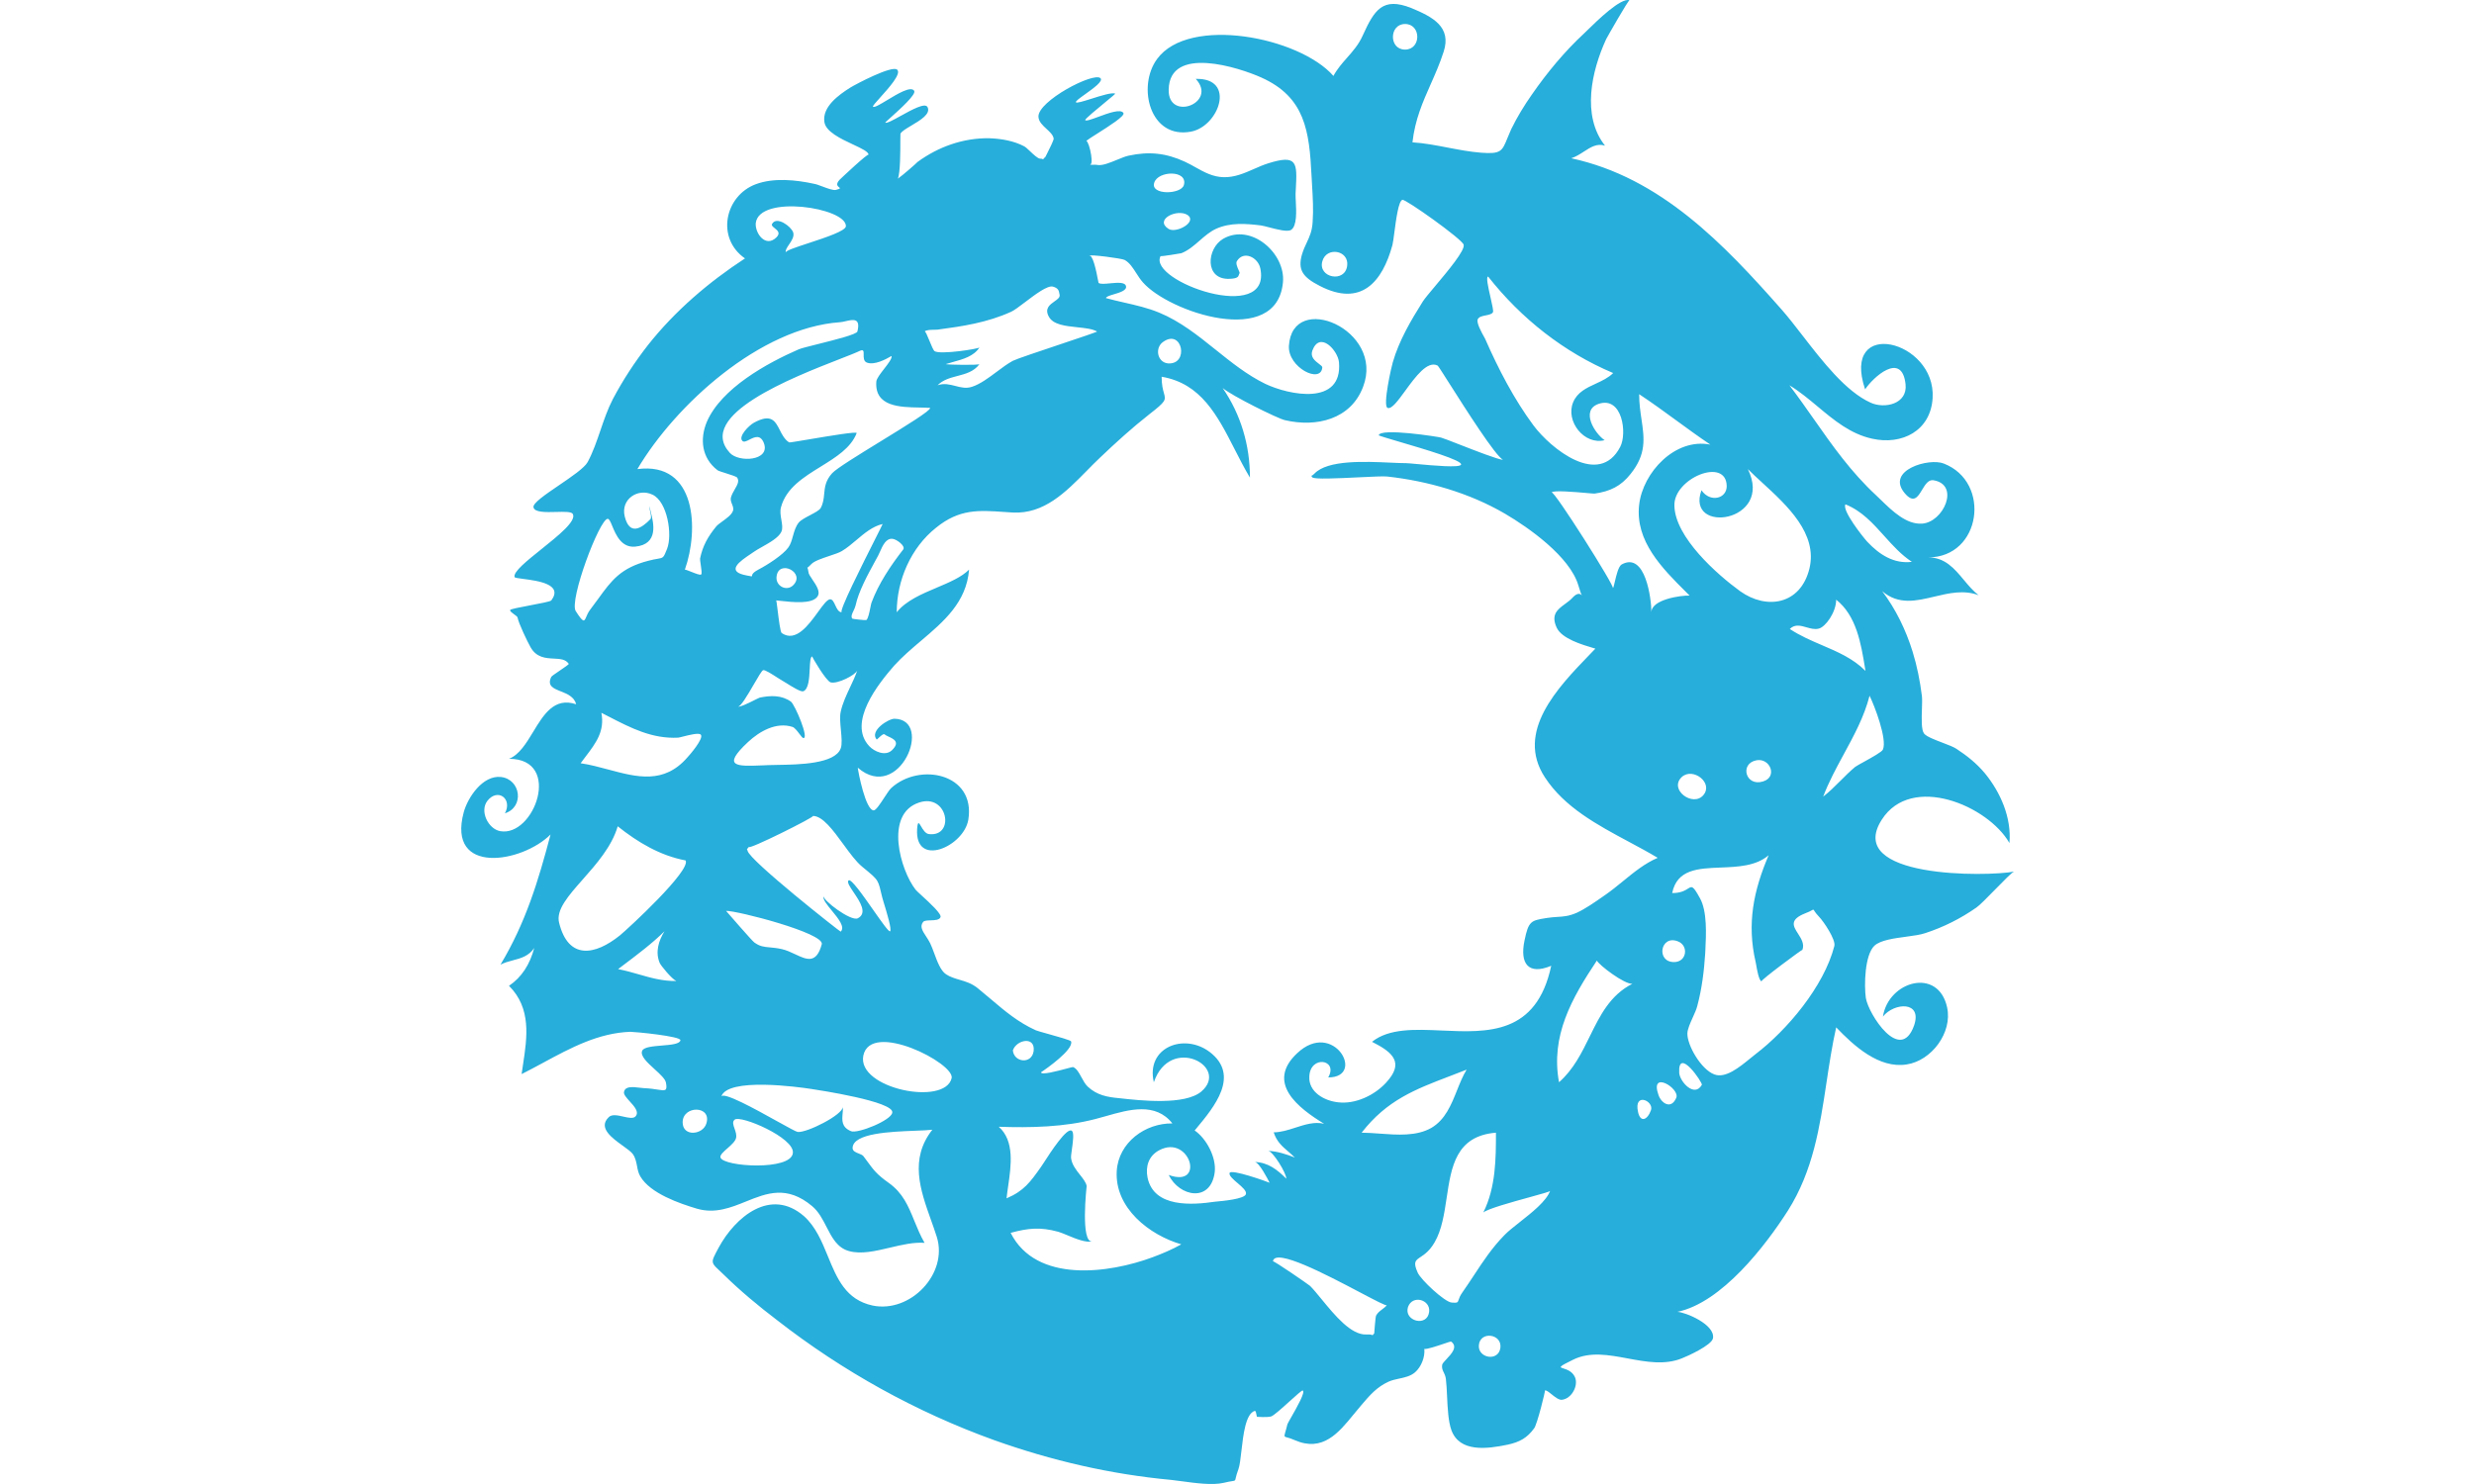 <svg width="295" height="177" viewBox="0 0 295 177" fill="none" xmlns="http://www.w3.org/2000/svg">
<path fill-rule="evenodd" clip-rule="evenodd" d="M239.605 100.546C237.039 96.078 227.926 92.229 224.386 97.759C219.88 104.784 236.947 104.573 240.167 103.956C239.928 104.019 238.915 105.055 237.893 106.101C236.971 107.045 236.042 107.995 235.668 108.244C233.766 109.572 231.73 110.589 229.563 111.297C228.984 111.495 228.153 111.607 227.278 111.725C225.811 111.922 224.222 112.136 223.502 112.801C222.351 113.907 222.263 117.491 222.484 119.039C222.794 120.942 226.598 126.914 228.235 122.313C229.253 119.349 225.846 119.57 224.519 121.251C225.183 117.004 231.111 115.323 232.173 120.145C232.836 123.154 230.315 126.516 227.351 126.958C224.032 127.489 221.024 124.702 218.945 122.534C218.455 124.724 218.123 126.92 217.794 129.101C216.992 134.41 216.204 139.622 213.193 144.389C210.539 148.548 205.318 155.361 200.01 156.467C200.983 156.511 204.522 157.971 204.257 159.608C204.124 160.449 201.16 161.776 200.585 161.997C198.518 162.846 196.291 162.432 194.093 162.024C191.821 161.601 189.579 161.185 187.578 162.174C185.836 163.032 185.909 163.055 186.432 163.221C186.826 163.345 187.476 163.551 187.799 164.254C188.241 165.271 187.401 166.82 186.251 166.952C185.886 167.001 185.414 166.622 185.004 166.293C184.669 166.023 184.375 165.787 184.215 165.846C184.304 165.802 183.286 169.917 182.932 170.359C182.092 171.509 181.207 171.996 179.791 172.306C177.27 172.836 174.04 173.235 173.067 170.58C172.69 169.536 172.617 167.979 172.549 166.532C172.513 165.771 172.479 165.04 172.403 164.431C172.345 164.085 172.238 163.864 172.141 163.667C172.016 163.41 171.911 163.194 171.961 162.794C171.988 162.63 172.217 162.387 172.484 162.102C173.085 161.464 173.879 160.619 173.022 160.007C172.991 159.991 172.649 160.106 172.197 160.259C171.362 160.541 170.153 160.949 169.837 160.891C169.926 161.865 169.483 163.015 168.731 163.679C168.189 164.14 167.513 164.285 166.837 164.43C166.41 164.522 165.984 164.613 165.59 164.785C164.17 165.43 163.337 166.409 162.356 167.561L162.272 167.66C161.986 167.988 161.704 168.335 161.418 168.685C159.622 170.888 157.718 173.225 154.397 171.775C153.621 171.42 153.279 171.454 153.191 171.32C153.103 171.187 153.269 170.888 153.512 169.872C153.536 169.788 153.721 169.465 153.966 169.035C154.622 167.886 155.712 165.975 155.326 165.846C155.225 165.826 154.544 166.441 153.783 167.129C152.876 167.948 151.854 168.871 151.565 168.943C151.123 169.076 149.884 168.987 149.884 168.987C149.87 168.987 149.855 168.906 149.836 168.799C149.797 168.579 149.738 168.25 149.619 168.28C148.533 168.611 148.249 171.101 148.024 173.074C147.919 173.995 147.827 174.803 147.672 175.225C147.314 176.166 147.364 176.449 147.248 176.563C147.135 176.673 146.864 176.622 145.903 176.862C144.577 177.168 142.597 176.9 140.969 176.678C140.478 176.612 140.02 176.549 139.62 176.508C132.453 175.845 125.375 174.208 118.562 171.775C109.227 168.412 100.467 163.546 92.636 157.441C90.424 155.759 88.301 153.99 86.31 152.043C85.496 151.252 85.075 150.946 84.999 150.57C84.927 150.211 85.171 149.787 85.69 148.814C87.681 145.141 91.884 141.602 95.866 145.053C97.271 146.316 98.004 148.1 98.725 149.857C99.799 152.472 100.849 155.027 104.05 155.715C108.563 156.644 113.076 151.91 111.704 147.531C111.493 146.861 111.252 146.186 111.01 145.508C109.734 141.925 108.421 138.241 111.173 134.745C110.695 134.803 109.969 134.832 109.127 134.865C106.152 134.981 101.73 135.154 101.661 136.913C101.661 137.297 102.035 137.442 102.393 137.582C102.613 137.668 102.827 137.751 102.944 137.886C103.136 138.138 103.3 138.363 103.451 138.568C104.17 139.549 104.562 140.083 105.953 141.071C107.669 142.284 108.316 143.873 109.02 145.6C109.369 146.455 109.731 147.344 110.244 148.238C108.956 148.139 107.535 148.475 106.124 148.808C104.385 149.219 102.66 149.627 101.219 149.212C99.831 148.826 99.204 147.604 98.558 146.344C98.093 145.435 97.617 144.507 96.839 143.858C93.832 141.335 91.427 142.306 88.955 143.304C87.136 144.038 85.281 144.787 83.124 144.168C81.045 143.549 77.55 142.354 76.355 140.319C76.125 139.942 76.043 139.516 75.96 139.082C75.868 138.6 75.774 138.108 75.471 137.665C75.281 137.387 74.813 137.051 74.285 136.671C72.965 135.723 71.268 134.505 72.595 133.241C72.963 132.873 73.666 133.031 74.331 133.18C74.945 133.319 75.525 133.449 75.78 133.152C76.245 132.636 75.641 131.97 75.093 131.364C74.7 130.93 74.335 130.527 74.409 130.232C74.549 129.53 75.443 129.636 76.248 129.732C76.457 129.757 76.66 129.781 76.842 129.79C77.507 129.816 78.028 129.899 78.425 129.962C79.347 130.108 79.594 130.147 79.408 129.126C79.332 128.689 78.708 128.12 78.06 127.53C77.201 126.748 76.299 125.927 76.577 125.321C76.775 124.881 77.859 124.792 78.921 124.703C79.994 124.615 81.044 124.527 81.133 124.083C81.266 123.596 75.692 123.065 75.161 123.065C71.34 123.205 68.047 124.984 64.776 126.751C63.918 127.214 63.062 127.677 62.198 128.109C62.25 127.731 62.308 127.347 62.367 126.961C62.856 123.73 63.381 120.266 60.694 117.579C62.198 116.562 63.172 115.057 63.703 113.067C63.041 114.045 62.099 114.293 61.156 114.542C60.648 114.676 60.141 114.81 59.676 115.057C62.685 110.058 64.189 105.059 65.649 99.529C62.242 102.935 53.261 104.44 55.297 96.874C55.783 95.105 57.553 92.45 59.721 92.671C62.11 92.937 62.552 96.255 60.207 97.007C61.136 95.282 59.367 93.954 58.128 95.503C57.155 96.742 58.217 98.865 59.632 99.131C63.703 99.883 67.109 90.504 60.694 90.504C61.916 90.025 62.748 88.653 63.585 87.274C64.838 85.208 66.102 83.125 68.702 84C68.477 83.101 67.62 82.759 66.859 82.455C65.971 82.1 65.214 81.798 65.738 80.726C65.779 80.643 66.26 80.316 66.749 79.983C67.301 79.608 67.864 79.225 67.817 79.178C67.454 78.624 66.786 78.59 66.044 78.551C65.068 78.501 63.964 78.444 63.26 77.187C62.862 76.479 61.844 74.356 61.712 73.648C61.692 73.55 61.507 73.416 61.31 73.276C61.065 73.099 60.802 72.91 60.827 72.763C60.827 72.653 61.993 72.432 63.189 72.206C64.392 71.979 65.627 71.746 65.738 71.613C67.184 69.673 64.111 69.272 62.401 69.049C61.809 68.972 61.38 68.916 61.358 68.826C61.173 68.212 62.826 66.888 64.572 65.489C66.6 63.863 68.755 62.137 68.303 61.304C68.149 61.014 67.274 61.037 66.32 61.062C65.094 61.094 63.738 61.13 63.614 60.508C63.499 60.025 65.036 58.979 66.65 57.881C68.138 56.868 69.691 55.811 70.073 55.111C70.703 53.941 71.15 52.633 71.6 51.316C72.035 50.044 72.473 48.764 73.082 47.59C74.276 45.333 75.692 43.166 77.284 41.13C80.514 37.06 84.496 33.654 88.831 30.822C85.336 28.389 86.442 23.346 90.114 21.974C92.238 21.178 94.892 21.443 97.105 21.93C97.319 21.963 97.67 22.095 98.05 22.237C98.688 22.477 99.41 22.749 99.715 22.638C100.261 22.496 100.197 22.447 100.055 22.338C99.887 22.209 99.609 21.996 100.113 21.443C100.201 21.355 103.582 18.15 103.564 18.475C103.594 18.11 102.749 17.716 101.727 17.238C100.271 16.558 98.455 15.71 98.299 14.541C98.034 12.728 100.024 11.312 101.352 10.471C102.06 10.029 106.351 7.773 106.97 8.304C107.528 8.773 105.983 10.489 104.944 11.642C104.417 12.227 104.02 12.668 104.095 12.728C104.253 12.868 104.954 12.444 105.784 11.943C107.046 11.18 108.605 10.238 109.005 10.825C109.297 11.247 107.259 13.072 106.185 14.033C105.794 14.383 105.531 14.618 105.555 14.63C105.75 14.736 106.519 14.31 107.403 13.821C108.727 13.089 110.306 12.215 110.598 12.772C111.018 13.583 109.74 14.341 108.665 14.979C108.04 15.35 107.482 15.681 107.369 15.957C107.357 15.979 107.357 16.27 107.357 16.707C107.357 18.017 107.357 20.647 107.059 21.31C107.59 20.956 109.448 19.32 109.404 19.32C111.881 17.506 114.845 16.444 117.942 16.488C119.358 16.532 120.906 16.798 122.145 17.462C122.301 17.548 122.551 17.783 122.824 18.04C123.251 18.441 123.734 18.895 124.003 18.921C124.224 18.921 124.313 18.966 124.401 19.01C124.401 18.947 124.446 18.907 124.534 18.826C124.571 18.793 124.615 18.752 124.667 18.7C124.655 18.712 124.725 18.573 124.833 18.359C125.12 17.79 125.672 16.693 125.64 16.532C125.578 16.1 125.191 15.744 124.79 15.376C124.329 14.953 123.85 14.514 123.826 13.922C123.738 12.064 130.374 8.569 131.214 9.321C131.589 9.669 130.379 10.533 129.403 11.232C128.764 11.689 128.225 12.074 128.295 12.197C128.374 12.336 129.203 12.073 130.149 11.774C131.308 11.407 132.643 10.984 132.984 11.179C133 11.195 132.522 11.589 131.911 12.093C130.835 12.979 129.344 14.207 129.401 14.32C129.489 14.479 130.151 14.236 130.946 13.942C132.141 13.501 133.639 12.949 133.957 13.48C134.174 13.82 132.272 15.024 130.866 15.915C130.26 16.299 129.746 16.625 129.533 16.798C129.932 16.975 130.551 20.116 129.843 19.541C130.001 19.672 130.19 19.663 130.402 19.652C130.546 19.645 130.699 19.638 130.861 19.674C131.439 19.784 132.377 19.397 133.227 19.046C133.743 18.834 134.226 18.634 134.577 18.567C137.01 18.037 139.045 18.258 141.257 19.275C141.701 19.478 142.124 19.714 142.543 19.948C143.585 20.53 144.609 21.102 145.903 21.134C147.223 21.163 148.361 20.664 149.508 20.16C150.052 19.921 150.598 19.681 151.167 19.497C154.735 18.363 154.679 19.42 154.513 22.554C154.504 22.723 154.494 22.899 154.485 23.08C154.475 23.3 154.492 23.624 154.511 23.998C154.574 25.207 154.664 26.943 153.954 27.416C153.525 27.692 152.307 27.372 151.35 27.12C150.928 27.009 150.557 26.912 150.327 26.885C148.557 26.664 146.699 26.531 145.018 27.283C144.278 27.621 143.66 28.161 143.042 28.7C142.366 29.29 141.691 29.879 140.859 30.203C140.726 30.247 138.382 30.601 138.382 30.557C136.833 33.521 151.654 38.786 150.282 32.017C150.017 30.69 148.292 29.849 147.495 31.132C147.327 31.384 147.532 31.85 147.682 32.191C147.769 32.388 147.837 32.543 147.805 32.592C147.767 32.649 147.747 32.71 147.728 32.771C147.656 32.995 147.583 33.221 146.61 33.256C143.602 33.388 143.867 29.628 145.858 28.477C149.176 26.575 153.291 30.203 152.981 33.654C152.273 41.573 139.355 37.237 136.258 33.654C135.979 33.342 135.737 32.964 135.495 32.587C135.085 31.945 134.675 31.306 134.09 30.999C133.78 30.822 129.843 30.291 129.799 30.513C130.304 30.152 130.751 32.5 130.922 33.401C130.96 33.604 130.985 33.734 130.993 33.742C131.194 33.907 131.756 33.852 132.36 33.794C133.22 33.712 134.163 33.621 134.267 34.14C134.372 34.637 133.535 34.886 132.823 35.099C132.33 35.246 131.896 35.375 131.878 35.556C132.587 35.752 133.312 35.918 134.04 36.084C135.446 36.404 136.864 36.728 138.205 37.282C140.722 38.317 142.839 40.015 144.962 41.718C146.83 43.217 148.703 44.719 150.858 45.776C153.733 47.147 160.104 48.43 159.662 43.21C159.529 41.794 157.361 39.405 156.476 41.838C156.214 42.597 156.836 43.067 157.278 43.4C157.506 43.573 157.686 43.709 157.671 43.829C157.494 45.82 153.556 43.829 153.689 41.263C154.087 34.627 165.147 39.317 162.537 46.13C161.077 50.023 156.963 50.996 153.202 50.111C152.348 49.917 146.923 47.233 145.792 46.282C147.96 49.447 149.044 53.104 149.044 56.969C148.384 55.863 147.796 54.712 147.218 53.578C145.158 49.544 143.211 45.73 138.514 44.935C138.514 45.914 138.673 46.485 138.786 46.89C139.02 47.729 139.054 47.852 137.054 49.404C134.975 51.041 133.073 52.766 131.17 54.58C130.636 55.082 130.107 55.621 129.571 56.166C127.088 58.691 124.477 61.346 120.729 61.127C120.402 61.107 120.083 61.085 119.773 61.064C116.688 60.85 114.389 60.69 111.616 62.941C108.607 65.33 106.926 69.224 106.926 73.028C108.016 71.648 109.901 70.851 111.71 70.086C113.207 69.453 114.652 68.842 115.553 67.941C115.239 71.833 112.542 74.122 109.816 76.435C108.701 77.382 107.58 78.333 106.616 79.399C104.803 81.478 100.998 86.168 103.652 88.999C104.227 89.619 105.555 90.238 106.351 89.486C107.358 88.512 106.582 88.15 105.955 87.858C105.757 87.765 105.573 87.68 105.466 87.584C105.348 87.466 104.994 87.8 104.758 88.023C104.64 88.134 104.552 88.218 104.537 88.203C103.652 87.186 105.909 85.726 106.661 85.726C111.394 85.814 107.236 95.857 102.281 91.565C102.325 92.052 103.21 96.653 104.183 96.653C104.448 96.653 104.968 95.858 105.446 95.126C105.766 94.637 106.068 94.176 106.262 93.999C109.625 90.902 116.349 92.229 115.465 97.759C114.934 100.989 109.05 103.555 109.359 98.865C109.431 97.887 109.567 98.118 109.822 98.552C110.041 98.924 110.347 99.444 110.775 99.485C113.916 99.838 113.031 94.574 109.581 95.724C105.422 97.096 107.369 103.82 109.182 106.121C109.27 106.234 109.563 106.502 109.934 106.842C110.872 107.701 112.305 109.014 112.147 109.395C111.999 109.739 111.468 109.755 110.972 109.77C110.577 109.782 110.205 109.793 110.067 109.97C109.655 110.509 109.994 111.026 110.414 111.668C110.58 111.92 110.758 112.192 110.908 112.492C111.083 112.854 111.241 113.283 111.403 113.72C111.774 114.724 112.163 115.777 112.81 116.208C113.314 116.537 113.859 116.697 114.421 116.861C115.144 117.072 115.893 117.292 116.615 117.889C117.141 118.314 117.645 118.742 118.141 119.163C119.812 120.583 121.401 121.933 123.517 122.888C123.66 122.952 124.239 123.113 124.924 123.304C126.141 123.642 127.691 124.074 127.719 124.215C128.029 125.189 124.755 127.489 124.136 127.887C124.103 128.277 126.123 127.737 127.233 127.439C127.634 127.332 127.917 127.256 127.941 127.268C128.369 127.419 128.654 127.944 128.95 128.489C129.175 128.902 129.406 129.327 129.71 129.613C130.816 130.63 132.011 130.852 133.471 130.984L133.543 130.992C135.967 131.262 141.277 131.852 143.248 130.188C146.699 127.224 139.532 123.375 137.585 129.082C136.612 124.968 141.125 123.154 144.221 125.454C147.927 128.255 144.793 132.02 142.624 134.626C142.566 134.696 142.508 134.765 142.452 134.833C143.867 135.807 145.062 138.063 144.841 139.833C144.354 143.46 140.638 142.752 139.355 140.142C143.779 141.735 141.877 135.276 138.249 137.178C136.966 137.842 136.568 139.125 136.833 140.452C137.585 144.08 142.186 143.726 144.885 143.328C144.919 143.324 144.969 143.32 145.032 143.314C145.779 143.247 148.353 143.014 148.557 142.443C148.696 142.073 148.121 141.581 147.559 141.102C147.047 140.665 146.547 140.238 146.61 139.921C146.699 139.346 151.212 140.983 151.388 141.071C151.167 140.629 150.15 138.638 149.619 138.594C151.211 138.638 152.318 139.523 153.379 140.585C153.379 139.883 151.77 137.311 151.225 137.267C152.326 137.314 153.384 137.666 154.397 138.063C154.128 137.794 153.858 137.562 153.599 137.338C152.878 136.717 152.233 136.161 151.875 135.055C152.731 135.055 153.595 134.777 154.46 134.498C155.607 134.129 156.757 133.759 157.892 134.037C154.839 132.179 150.902 129.17 154.662 125.631C158.998 121.517 162.935 128.507 158.379 128.507C159.617 126.339 156.211 125.808 156.122 128.418C156.034 130.276 157.936 131.294 159.529 131.471C161.608 131.736 163.909 130.63 165.28 129.126C167.448 126.781 166.165 125.543 163.599 124.26C165.638 122.632 168.728 122.77 171.949 122.914C177.395 123.158 183.216 123.419 184.968 115.19C182.225 116.34 181.207 114.925 181.782 112.182C182.258 109.844 182.565 109.794 184.362 109.502L184.481 109.483C184.953 109.409 185.346 109.385 185.713 109.362C186.447 109.316 187.076 109.277 188.02 108.864C189.05 108.388 190.187 107.593 191.144 106.924C191.256 106.846 191.365 106.77 191.471 106.696C192.169 106.21 192.846 105.657 193.527 105.101C194.833 104.034 196.153 102.956 197.665 102.316C196.575 101.66 195.411 101.037 194.23 100.404C190.473 98.392 186.538 96.283 184.215 92.716C180.652 87.288 185.781 81.977 189.499 78.126C189.751 77.865 189.996 77.611 190.232 77.364C190.16 77.342 190.084 77.32 190.005 77.296C188.627 76.887 186.259 76.183 185.631 74.886C184.887 73.301 185.728 72.686 186.614 72.037C186.94 71.799 187.272 71.556 187.534 71.259C188.153 70.595 188.507 70.861 188.64 71.037C188.551 70.905 188.418 70.551 188.197 69.799C187.18 66.392 182.313 62.941 179.437 61.26C175.19 58.783 170.235 57.367 165.413 56.836C165 56.785 163.595 56.853 162.017 56.931C159.541 57.052 156.638 57.195 156.476 56.925C156.41 56.806 156.36 56.766 156.336 56.754C156.377 56.755 156.499 56.725 156.742 56.482C158.315 54.837 162.778 55.042 165.81 55.181C166.529 55.214 167.169 55.243 167.669 55.243C167.85 55.243 168.354 55.29 169.006 55.35C170.9 55.525 174.052 55.815 174.217 55.42C174.436 54.92 169.884 53.581 166.881 52.697C165.635 52.33 164.655 52.042 164.395 51.925C164.572 50.996 171.518 52.102 171.828 52.191C172.031 52.238 172.884 52.571 173.949 52.987C175.899 53.749 178.558 54.788 179.216 54.845C178.269 54.309 174.822 48.884 172.844 45.772C172.05 44.523 171.493 43.646 171.43 43.608C170.217 42.963 168.778 44.937 167.562 46.606C166.692 47.799 165.936 48.836 165.457 48.651C164.838 48.43 165.944 43.608 166.077 43.21C166.829 40.6 168.244 38.211 169.66 35.954C169.88 35.61 170.46 34.92 171.146 34.103C172.666 32.291 174.71 29.856 174.527 29.185C174.35 28.522 167.625 23.744 167.227 23.832C166.758 23.957 166.466 26.179 166.257 27.77C166.17 28.431 166.097 28.983 166.032 29.23C164.838 33.609 162.316 36.662 157.361 34.096C155.282 33.034 154.751 32.15 155.237 30.38C155.403 29.819 155.611 29.374 155.812 28.946C156.149 28.226 156.465 27.552 156.52 26.442C156.624 25.025 156.539 23.58 156.454 22.151C156.431 21.751 156.407 21.353 156.388 20.956C156.122 15.648 155.636 11.577 150.371 9.233C147.805 8.082 139.443 5.339 139.355 10.693C139.266 14.541 145.239 12.285 142.584 9.41C147.407 9.277 145.372 15.028 142.054 15.692C137.099 16.665 135.55 10.294 137.983 7.021C141.788 1.844 154.928 4.41 158.998 9.056C159.445 8.223 160.031 7.559 160.62 6.89C161.315 6.103 162.014 5.311 162.493 4.233C163.864 1.225 164.838 -0.412 168.289 0.959C170.855 2.021 173.111 3.216 172.138 6.18C171.685 7.585 171.133 8.83 170.59 10.055C169.646 12.185 168.73 14.25 168.421 16.975C169.83 17.066 171.215 17.331 172.607 17.599C173.925 17.852 175.25 18.106 176.606 18.214C178.963 18.398 179.113 18.03 179.735 16.497C179.86 16.189 180.004 15.834 180.189 15.426C180.897 13.966 181.738 12.595 182.667 11.268C184.481 8.657 186.56 6.136 188.905 3.968C188.995 3.883 189.124 3.757 189.284 3.6C190.46 2.449 193.29 -0.32 194.302 0.03C194.17 -0.014 191.648 4.41 191.515 4.676C189.79 8.436 188.551 13.789 191.382 17.373C190.429 17.065 189.671 17.556 188.861 18.081C188.393 18.384 187.907 18.699 187.357 18.877C198.019 21.178 205.54 29.097 212.486 36.972C213.249 37.841 214.069 38.901 214.937 40.023C217.337 43.125 220.102 46.7 223.059 48.032C224.696 48.784 227.483 48.209 227.218 45.82C226.775 41.838 223.325 45.024 222.396 46.439C219.476 37.768 230.846 40.555 230.447 47.457C230.226 51.394 226.775 53.12 223.236 52.324C220.653 51.756 218.707 50.131 216.756 48.502C215.666 47.593 214.575 46.682 213.37 45.953C214.407 47.318 215.362 48.679 216.305 50.022C218.54 53.207 220.705 56.292 223.723 59.092C223.904 59.262 224.092 59.445 224.288 59.635C225.628 60.936 227.312 62.571 229.164 62.455C231.73 62.322 233.766 57.809 230.536 57.279C229.933 57.187 229.556 57.813 229.191 58.42C228.672 59.282 228.176 60.107 227.085 58.783C224.873 56.084 230.005 54.58 231.775 55.288C237.482 57.5 236.243 66.481 229.917 66.481C231.929 66.481 233.05 67.827 234.168 69.168C234.722 69.832 235.274 70.495 235.933 70.993C234.165 70.325 232.388 70.748 230.652 71.161C228.48 71.678 226.373 72.179 224.431 70.507C226.068 72.674 227.262 75.152 228.058 77.718C228.589 79.443 228.943 81.213 229.164 82.983C229.212 83.343 229.192 83.932 229.171 84.571C229.132 85.735 229.087 87.067 229.43 87.495C229.712 87.855 230.694 88.229 231.624 88.583C232.298 88.84 232.944 89.086 233.279 89.309C234.562 90.15 235.668 91.034 236.641 92.185C238.544 94.485 239.871 97.538 239.605 100.546ZM156.321 56.75C156.321 56.749 156.326 56.749 156.336 56.754C156.325 56.754 156.32 56.751 156.321 56.75ZM151.211 137.267C151.216 137.267 151.221 137.267 151.225 137.267C151.221 137.267 151.216 137.267 151.211 137.267ZM240.181 103.953C240.176 103.954 240.171 103.955 240.167 103.956C240.172 103.954 240.176 103.953 240.181 103.953ZM157.671 31.176C158.157 29.362 160.9 29.849 160.635 31.707C160.369 33.786 157.14 33.123 157.671 31.176ZM167.536 2.862C169.483 2.862 169.483 5.915 167.536 5.915C165.59 5.915 165.634 2.862 167.536 2.862ZM138.691 40.777C140.992 39.14 141.832 43.52 139.266 43.343C137.983 43.21 137.674 41.484 138.691 40.777ZM139.311 27.283C137.629 26.177 140.372 24.85 141.611 25.646C142.806 26.487 140.195 27.902 139.311 27.283ZM141.169 22.062C140.859 23.213 137.143 23.301 137.629 21.797C138.072 20.337 141.655 20.249 141.169 22.062ZM104.616 105.089C104.345 104.623 103.887 104.266 102.812 103.378C102.092 102.795 101.333 101.755 100.561 100.698C99.342 99.027 98.093 97.317 96.928 97.317C97.414 97.317 89.008 101.52 89.318 100.989C89.185 101.166 89.097 101.254 89.053 101.254C89.084 101.286 89.093 101.317 89.111 101.379C89.119 101.405 89.128 101.437 89.141 101.475C89.362 102.626 100.201 111.164 100.246 111.12C100.796 110.569 99.959 109.552 99.193 108.619C98.604 107.903 98.057 107.238 98.211 106.873C98.034 107.315 101.44 109.926 102.281 109.527C103.47 108.919 102.532 107.532 101.792 106.437C101.348 105.781 100.976 105.23 101.175 105.015C101.45 104.715 102.883 106.759 104.141 108.555C105.11 109.937 105.976 111.172 106.13 111.076C106.369 110.905 105.738 108.836 105.397 107.718C105.296 107.388 105.221 107.141 105.201 107.05C104.95 106.007 104.857 105.505 104.616 105.089ZM94.818 113.816C96.186 114.46 97.345 115.007 97.989 112.624C98.343 111.297 87.858 108.598 86.575 108.643C86.575 108.643 89.716 112.27 89.938 112.403C90.591 112.886 91.081 112.931 91.781 112.995C92.171 113.031 92.626 113.073 93.211 113.199C93.765 113.32 94.306 113.575 94.818 113.816ZM100.27 87.078C100.195 86.278 100.118 85.459 100.246 84.885C100.479 83.848 100.925 82.902 101.37 81.958C101.682 81.298 101.993 80.638 102.23 79.949C102.011 80.529 99.839 81.609 99.051 81.39C98.476 81.213 96.795 78.293 96.839 78.293C96.622 78.365 96.59 79.009 96.552 79.771C96.497 80.871 96.43 82.217 95.777 82.452C95.481 82.551 94.422 81.888 93.756 81.471C93.528 81.328 93.346 81.214 93.256 81.169C93.15 81.116 92.936 80.978 92.678 80.811C92.068 80.418 91.217 79.868 90.999 79.93C90.837 79.984 90.391 80.754 89.881 81.632C89.138 82.913 88.262 84.423 87.947 84.266C88.194 84.389 89.237 83.867 89.951 83.509C90.26 83.355 90.507 83.231 90.601 83.204C91.884 82.938 93.211 82.894 94.317 83.691C94.804 84.089 96.529 88.159 95.777 88.026C95.683 88.007 95.517 87.788 95.323 87.532C95.061 87.187 94.748 86.775 94.494 86.699C92.548 86.079 90.557 87.23 89.185 88.513C86.001 91.491 87.843 91.414 90.988 91.283C91.207 91.274 91.432 91.264 91.663 91.256C91.949 91.243 92.308 91.238 92.717 91.232C95.217 91.194 99.561 91.128 100.246 89.265C100.43 88.782 100.351 87.942 100.27 87.078ZM96.264 67.719C96.308 67.764 96.353 67.896 96.397 68.206C96.397 68.433 96.628 68.772 96.888 69.154C97.34 69.817 97.879 70.609 97.459 71.17C96.816 72.078 94.494 71.822 93.141 71.673C92.911 71.648 92.709 71.626 92.548 71.613C92.581 71.613 92.645 72.138 92.727 72.803C92.863 73.907 93.046 75.395 93.211 75.506C94.886 76.652 96.405 74.559 97.547 72.984C98.125 72.188 98.606 71.525 98.963 71.48C99.26 71.459 99.425 71.814 99.599 72.19C99.787 72.597 99.987 73.028 100.378 73.028C99.95 73.028 102.837 67.307 104.355 64.297C104.874 63.267 105.234 62.555 105.245 62.499C104.051 62.777 103.084 63.594 102.124 64.406C101.555 64.887 100.988 65.366 100.378 65.729C100.088 65.91 99.523 66.099 98.918 66.301C98.046 66.592 97.09 66.911 96.751 67.277L96.751 67.277C96.485 67.543 96.352 67.675 96.264 67.719ZM94.539 69.843C93.742 70.551 92.504 69.887 92.592 68.826C92.769 66.613 96.175 68.295 94.539 69.843ZM103.78 72.48C103.832 72.224 103.877 72.001 103.918 71.878C104.758 69.622 106.174 67.498 107.722 65.507C107.944 65.065 106.882 64.313 106.439 64.269C105.655 64.162 105.244 65.089 104.929 65.8C104.853 65.972 104.783 66.131 104.714 66.26C104.598 66.475 104.475 66.699 104.349 66.932C103.458 68.563 102.364 70.567 102.015 72.232C101.968 72.438 101.869 72.645 101.774 72.843C101.604 73.197 101.447 73.525 101.617 73.781C101.617 73.825 103.21 74.002 103.298 73.957C103.513 73.804 103.664 73.057 103.78 72.48ZM120.552 37.193C117.721 38.476 114.801 38.918 111.793 39.317C111.67 39.329 111.521 39.331 111.363 39.333C110.951 39.339 110.476 39.346 110.249 39.533C110.344 39.468 110.573 40.026 110.815 40.617C111.046 41.182 111.289 41.776 111.439 41.883C112.102 42.325 116.659 41.617 116.792 41.44C116.127 42.489 114.827 42.847 113.656 43.17C113.345 43.255 113.044 43.338 112.766 43.431C113.12 43.52 116.659 43.564 116.792 43.431C116.132 44.326 115.159 44.582 114.179 44.839C113.319 45.064 112.454 45.291 111.793 45.953C112.559 45.682 113.245 45.86 113.921 46.034C114.571 46.203 115.213 46.368 115.907 46.13C116.883 45.813 117.876 45.071 118.846 44.346C119.502 43.855 120.149 43.372 120.774 43.033C121.24 42.8 123.99 41.879 126.495 41.041C128.744 40.287 130.795 39.601 130.816 39.538C130.255 39.222 129.368 39.129 128.449 39.032C127.048 38.885 125.573 38.73 125.065 37.768C124.527 36.8 125.183 36.338 125.74 35.947C126.099 35.694 126.417 35.47 126.348 35.158C126.332 35.103 126.322 35.044 126.312 34.982C126.263 34.698 126.206 34.367 125.552 34.185C124.901 34.015 123.453 35.112 122.228 36.041C121.538 36.564 120.919 37.034 120.552 37.193ZM106.307 42.458C105.555 42.9 104.272 43.564 103.387 43.254C102.971 43.101 102.977 42.654 102.983 42.291C102.989 41.921 102.993 41.637 102.546 41.838C102.069 42.07 101.202 42.408 100.108 42.834C94.509 45.018 82.947 49.527 87.018 54.005C88.079 55.199 91.884 54.978 91.088 52.854C90.672 51.774 89.961 52.134 89.368 52.434C89.015 52.613 88.704 52.771 88.522 52.589C87.991 52.058 89.318 50.731 89.893 50.421C91.963 49.284 92.438 50.222 92.978 51.285C93.257 51.835 93.553 52.419 94.096 52.766C94.128 52.798 95.188 52.619 96.528 52.393C98.93 51.989 102.233 51.433 102.148 51.66C101.461 53.428 99.679 54.532 97.863 55.655C95.819 56.92 93.732 58.212 93.123 60.508C92.994 60.981 93.084 61.507 93.171 62.009C93.262 62.538 93.349 63.042 93.167 63.428C92.855 64.114 91.753 64.734 90.85 65.241C90.472 65.454 90.129 65.647 89.893 65.817C89.776 65.9 89.637 65.993 89.487 66.094C88.286 66.9 86.382 68.176 89.097 68.648C89.534 68.729 89.639 68.757 89.667 68.723C89.714 68.663 89.526 68.418 90.424 67.941C91.53 67.365 93.388 66.171 94.008 65.286C94.276 64.915 94.41 64.437 94.548 63.943C94.705 63.379 94.869 62.794 95.246 62.322C95.507 62.018 96.065 61.725 96.602 61.443C97.162 61.149 97.699 60.867 97.857 60.597C98.169 60.026 98.222 59.472 98.275 58.91C98.35 58.12 98.427 57.317 99.228 56.438C99.767 55.857 102.406 54.237 105.039 52.619C108.024 50.786 111.002 48.957 110.908 48.651C110.533 48.623 110.104 48.615 109.648 48.607C107.304 48.565 104.271 48.51 104.493 45.51C104.514 45.17 104.975 44.574 105.428 43.988C105.918 43.355 106.399 42.733 106.307 42.458ZM96.422 28.994C98.449 28.328 100.865 27.533 100.865 26.973C100.909 24.761 90.513 23.169 90.114 26.619C90.026 27.858 91.309 29.584 92.592 28.3C93.099 27.794 92.705 27.48 92.37 27.213C92.15 27.038 91.956 26.883 92.061 26.708C92.592 25.735 94.317 26.973 94.583 27.725C94.73 28.214 94.39 28.717 94.086 29.166C93.841 29.529 93.619 29.857 93.698 30.114C93.642 29.908 94.926 29.486 96.422 28.994ZM72.462 61.88C71.489 61.88 67.817 71.657 68.657 72.896C69.582 74.331 69.657 74.157 69.908 73.566C70.005 73.338 70.129 73.047 70.339 72.763C70.706 72.285 71.034 71.832 71.344 71.404C72.903 69.253 74.008 67.727 77.329 66.879C77.816 66.748 78.16 66.691 78.413 66.649C79.102 66.534 79.12 66.531 79.541 65.463C80.204 63.782 79.585 59.844 77.815 59.004C76.09 58.163 73.966 59.535 74.497 61.614C75.072 63.915 76.488 63.03 77.55 61.924C77.691 61.759 77.607 61.383 77.531 61.039C77.467 60.752 77.409 60.488 77.49 60.39C77.445 60.462 77.509 60.715 77.6 61.072C77.925 62.344 78.583 64.927 75.736 65.198C74.089 65.347 73.435 63.774 73.006 62.742C72.802 62.249 72.648 61.88 72.462 61.88ZM77.506 60.375C77.5 60.38 77.495 60.385 77.49 60.39C77.495 60.384 77.5 60.379 77.506 60.375ZM72.609 85.479C72.311 85.325 72.012 85.171 71.71 85.018C72.133 87.211 71.051 88.634 69.801 90.278C69.614 90.524 69.423 90.775 69.233 91.034C70.351 91.197 71.464 91.496 72.562 91.791C75.938 92.697 79.17 93.565 81.974 90.327C82.151 90.15 83.965 88.07 83.567 87.628C83.34 87.368 82.208 87.656 81.463 87.846C81.193 87.914 80.974 87.97 80.868 87.982C77.768 88.141 75.24 86.836 72.609 85.479ZM74.161 115.241C74.007 115.357 73.854 115.473 73.701 115.588C74.577 115.757 75.389 115.991 76.185 116.219C77.628 116.633 79.019 117.033 80.645 117.008C80.117 116.78 78.771 115.143 78.656 114.836C78.125 113.553 78.523 112.226 79.231 111.076C77.843 112.464 76.002 113.853 74.161 115.241ZM66.667 110.058C67.773 114.527 70.958 113.951 73.922 111.562C74.94 110.722 82.416 103.82 81.753 102.626C78.7 102.051 76.046 100.458 73.657 98.555C72.951 100.973 71.117 103.049 69.496 104.884C67.766 106.843 66.278 108.528 66.667 110.058ZM84.23 133.993C83.832 135.364 81.399 135.63 81.399 133.86C81.399 131.825 84.894 131.825 84.23 133.993ZM83.555 67.347C83.505 67.017 83.461 66.718 83.478 66.613C83.788 65.109 84.407 64.003 85.425 62.764C85.59 62.583 85.865 62.384 86.159 62.17C86.655 61.81 87.205 61.411 87.371 60.995C87.513 60.711 87.402 60.427 87.288 60.136C87.189 59.883 87.089 59.625 87.15 59.358C87.25 58.993 87.442 58.659 87.621 58.35C87.919 57.833 88.179 57.384 87.902 56.969C87.828 56.844 87.162 56.635 86.556 56.445C86.087 56.297 85.654 56.161 85.558 56.084C83.655 54.624 83.434 52.368 84.275 50.333C86 46.307 91.486 43.298 95.246 41.661C95.54 41.538 96.466 41.306 97.551 41.034C99.573 40.528 102.15 39.883 102.237 39.538C102.65 37.885 101.697 38.108 100.836 38.309C100.591 38.366 100.353 38.422 100.157 38.432C90.645 39.095 80.558 48.253 76.001 55.951C83.08 55.022 83.346 63.207 81.664 67.941C81.823 67.958 82.127 68.081 82.451 68.211C82.943 68.408 83.478 68.622 83.611 68.516C83.718 68.436 83.631 67.853 83.555 67.347ZM86.731 136.97C86.257 137.387 85.822 137.771 85.912 138.063C86.266 139.169 94.317 139.656 94.539 137.532C94.804 135.718 88.256 132.931 87.593 133.55C87.3 133.794 87.437 134.185 87.59 134.621C87.714 134.976 87.849 135.36 87.77 135.718C87.683 136.132 87.189 136.566 86.731 136.97ZM100.476 132.776C100.4 133.63 100.329 134.446 101.484 134.922C102.281 135.231 106.262 133.639 106.395 132.71C106.661 131.382 97.591 130.011 96.706 129.878C95.291 129.657 86.708 128.463 86 130.807C86.21 130.146 90.053 132.281 92.691 133.747C93.938 134.439 94.915 134.982 95.114 135.01C96.175 135.143 100.511 132.975 100.511 132.002C100.521 132.258 100.498 132.519 100.476 132.776ZM102.944 125.897C103.829 121.694 113.872 126.826 113.474 128.595C112.677 131.958 102.148 129.834 102.944 125.897ZM123.251 125.366C123.03 126.958 120.906 126.737 120.774 125.277C121.216 123.994 123.472 123.552 123.251 125.366ZM120.508 147.044C123.561 153.105 132.276 151.866 137.408 149.964C138.603 149.521 139.753 149.035 140.859 148.415C137.054 147.309 132.896 144.08 133.161 139.656C133.382 136.249 136.568 133.948 139.797 133.993C137.777 131.438 134.639 132.334 131.914 133.111C131.476 133.236 131.049 133.358 130.639 133.462C126.923 134.435 122.897 134.524 119.092 134.391C120.996 136.075 120.567 139.03 120.212 141.479C120.138 141.99 120.067 142.479 120.021 142.929C122.101 142.045 122.853 140.983 124.136 139.169C124.175 139.122 124.293 138.94 124.464 138.675C125.262 137.44 127.225 134.404 127.808 134.878C128.091 135.104 127.94 136.18 127.817 137.053C127.748 137.547 127.688 137.976 127.719 138.151C127.817 138.91 128.321 139.547 128.782 140.129C129.154 140.599 129.498 141.034 129.578 141.469C129.578 141.381 128.784 148.393 130.278 148.063C129.469 148.245 128.292 147.755 127.296 147.34C126.875 147.165 126.486 147.003 126.171 146.911C124.047 146.336 122.632 146.469 120.508 147.044ZM163.864 159.033C163.864 159.033 163.997 157.087 164.086 156.91C164.264 156.579 164.529 156.38 164.798 156.178C164.998 156.029 165.199 155.878 165.369 155.671C165.273 155.78 163.96 155.089 162.186 154.154C158.228 152.068 151.97 148.77 151.787 150.45C151.787 150.273 156.078 153.238 156.211 153.37C156.612 153.771 157.082 154.346 157.601 154.979C159.145 156.862 161.114 159.265 162.935 159.166C163.61 159.139 163.643 159.26 163.666 159.258C163.681 159.257 163.692 159.206 163.864 159.033ZM172.836 128.369C168.764 129.922 165.366 131.218 162.36 135.099C163.028 135.099 163.749 135.153 164.494 135.208C166.61 135.366 168.91 135.538 170.678 134.524C172.333 133.548 173.04 131.783 173.736 130.046C174.082 129.183 174.425 128.327 174.881 127.578C174.18 127.857 173.499 128.116 172.836 128.369ZM167.89 155.892C168.421 154.388 170.589 155.007 170.412 156.467C170.191 158.325 167.36 157.573 167.89 155.892ZM176.34 160.449C176.473 158.724 179.128 159.077 178.906 160.759C178.685 162.44 176.208 161.997 176.34 160.449ZM175.76 152.093C176.854 150.43 177.909 148.825 179.393 147.309C179.836 146.852 180.509 146.321 181.237 145.747C182.692 144.601 184.363 143.283 184.835 142.045C184.8 142.131 183.733 142.425 182.385 142.796C180.27 143.379 177.466 144.151 176.871 144.611C178.376 141.602 178.376 138.107 178.376 135.099C173.605 135.479 173.055 139.151 172.5 142.861C172.215 144.759 171.929 146.667 171.076 148.15C170.475 149.202 169.841 149.624 169.387 149.927C168.77 150.338 168.481 150.53 169.041 151.778C169.395 152.618 172.27 155.317 173.111 155.361C173.797 155.416 173.819 155.352 173.927 155.03C173.993 154.834 174.092 154.542 174.394 154.122C174.875 153.438 175.321 152.761 175.76 152.093ZM190.409 114.571C187.401 119.083 184.879 123.552 185.897 129.082C187.625 127.564 188.604 125.571 189.566 123.61C190.786 121.126 191.98 118.692 194.643 117.34C193.692 117.407 190.688 115.128 190.409 114.571ZM196.868 132.4C196.426 133.639 195.585 133.904 195.32 132.621C194.789 130.232 197.222 131.294 196.868 132.4ZM224.664 63.91C223.324 62.416 221.998 60.938 220.051 60.154C219.608 60.862 222.13 64.047 222.661 64.623C224.077 66.127 225.802 67.277 227.97 67.012C226.681 66.159 225.668 65.03 224.664 63.91ZM222.382 79.666C221.912 76.778 221.367 73.437 218.945 71.524C218.945 73.028 217.662 74.798 216.865 74.975C216.392 75.102 215.897 74.96 215.406 74.82C214.704 74.618 214.014 74.42 213.415 75.019C214.652 75.838 215.971 76.402 217.272 76.958C219.133 77.755 220.955 78.534 222.44 80.019C222.421 79.902 222.401 79.784 222.382 79.666ZM202.885 58.473C203.903 59.977 205.894 59.491 205.894 57.986C205.849 54.447 199.523 57.057 199.656 60.331C199.744 64.092 204.743 68.516 207.486 70.507C210.627 72.763 214.698 72.144 215.759 67.808C216.753 63.65 213.125 60.318 210.119 57.558C209.511 57 208.929 56.465 208.415 55.951C211.556 62.322 200.939 63.782 202.885 58.473ZM210.229 93.202C208.15 93.866 207.398 91.079 209.433 90.681C211.07 90.371 211.999 92.671 210.229 93.202ZM203.106 94.839C201.868 96.299 198.948 94.176 200.54 92.671C201.868 91.477 204.345 93.379 203.106 94.839ZM177.093 40.423C178.641 43.962 180.543 47.634 182.844 50.731C184.923 53.518 190.675 58.163 193.196 53.297C194.037 51.704 193.462 47.236 190.63 48.165C188.418 48.917 190.144 51.704 191.338 52.501C188.905 53.12 186.649 50.244 187.578 47.988C188.078 46.777 189.174 46.271 190.278 45.761C191.028 45.414 191.783 45.066 192.356 44.493C186.472 42.015 181.384 37.989 177.447 32.99C177.165 32.99 177.461 34.295 177.727 35.463C177.92 36.312 178.096 37.088 178.022 37.237C177.895 37.469 177.537 37.54 177.169 37.614C176.764 37.694 176.347 37.777 176.208 38.078C176.023 38.485 176.641 39.602 176.953 40.165C177.014 40.275 177.064 40.364 177.093 40.423ZM193.373 67.321C196.205 65.773 196.913 71.436 196.913 73.028C196.913 71.48 200.496 70.993 201.469 71.037C201.333 70.901 201.194 70.763 201.055 70.624C198.219 67.8 194.947 64.542 195.453 60.198C195.895 56.349 199.744 52.191 203.947 53.031C202.527 52.078 201.209 51.114 199.89 50.15C198.456 49.101 197.02 48.052 195.453 47.015C195.453 48.12 195.598 49.107 195.735 50.035C196.063 52.264 196.341 54.152 194.435 56.526C193.285 57.986 192.002 58.606 190.144 58.871C190.108 58.883 189.739 58.85 189.213 58.804C187.778 58.677 185.174 58.447 185.012 58.739C185.233 58.34 192.705 70.145 192.312 70.153C192.376 70.151 192.453 69.823 192.553 69.388C192.729 68.628 192.98 67.546 193.373 67.321ZM199.877 130.94C199.257 132.4 198.063 131.559 197.753 130.586C196.691 127.578 200.363 129.834 199.877 130.94ZM199.611 114.748C197.444 114.748 197.974 111.474 200.054 112.27C201.381 112.757 201.16 114.748 199.611 114.748ZM200.231 127.976C200.054 124.746 203.062 129.17 202.929 129.392C202.045 130.94 200.319 129.038 200.231 127.976ZM208.692 126.244C208.921 126.057 209.139 125.878 209.344 125.72C213.061 122.888 217.485 117.668 218.724 112.845C218.945 112.093 217.396 109.837 216.91 109.35C216.342 108.76 216.31 108.519 216.223 108.497C216.14 108.475 216.006 108.65 215.317 108.908C213.317 109.681 213.824 110.47 214.398 111.363C214.776 111.951 215.182 112.585 214.919 113.288C214.919 113.199 209.787 117.004 210.052 117.048C209.73 116.977 209.495 115.604 209.394 115.011C209.369 114.87 209.353 114.773 209.344 114.748C208.283 110.191 209.079 106.253 210.893 102.006C209.383 103.306 207.22 103.392 205.169 103.473C202.473 103.58 199.968 103.68 199.39 106.519C200.432 106.519 200.942 106.198 201.274 105.988C201.76 105.682 201.867 105.614 202.708 107.138C203.575 108.706 203.441 111.429 203.347 113.332C203.34 113.469 203.334 113.602 203.328 113.73C203.195 115.81 202.929 117.933 202.399 119.924C202.303 120.346 202.074 120.85 201.842 121.362C201.539 122.032 201.229 122.715 201.204 123.242C201.16 124.658 202.841 127.578 204.434 128.153C205.751 128.642 207.388 127.307 208.692 126.244ZM219.469 93.11C220.031 92.547 220.593 91.984 221.201 91.477C221.366 91.357 221.783 91.126 222.268 90.858C223.219 90.332 224.431 89.661 224.519 89.398C225.05 88.159 223.502 84.133 222.926 82.983C222.291 85.472 221.073 87.713 219.857 89.95C218.956 91.608 218.056 93.264 217.396 95.016C218.139 94.441 218.804 93.775 219.469 93.11Z" fill="#27AEDA"/>
</svg>
